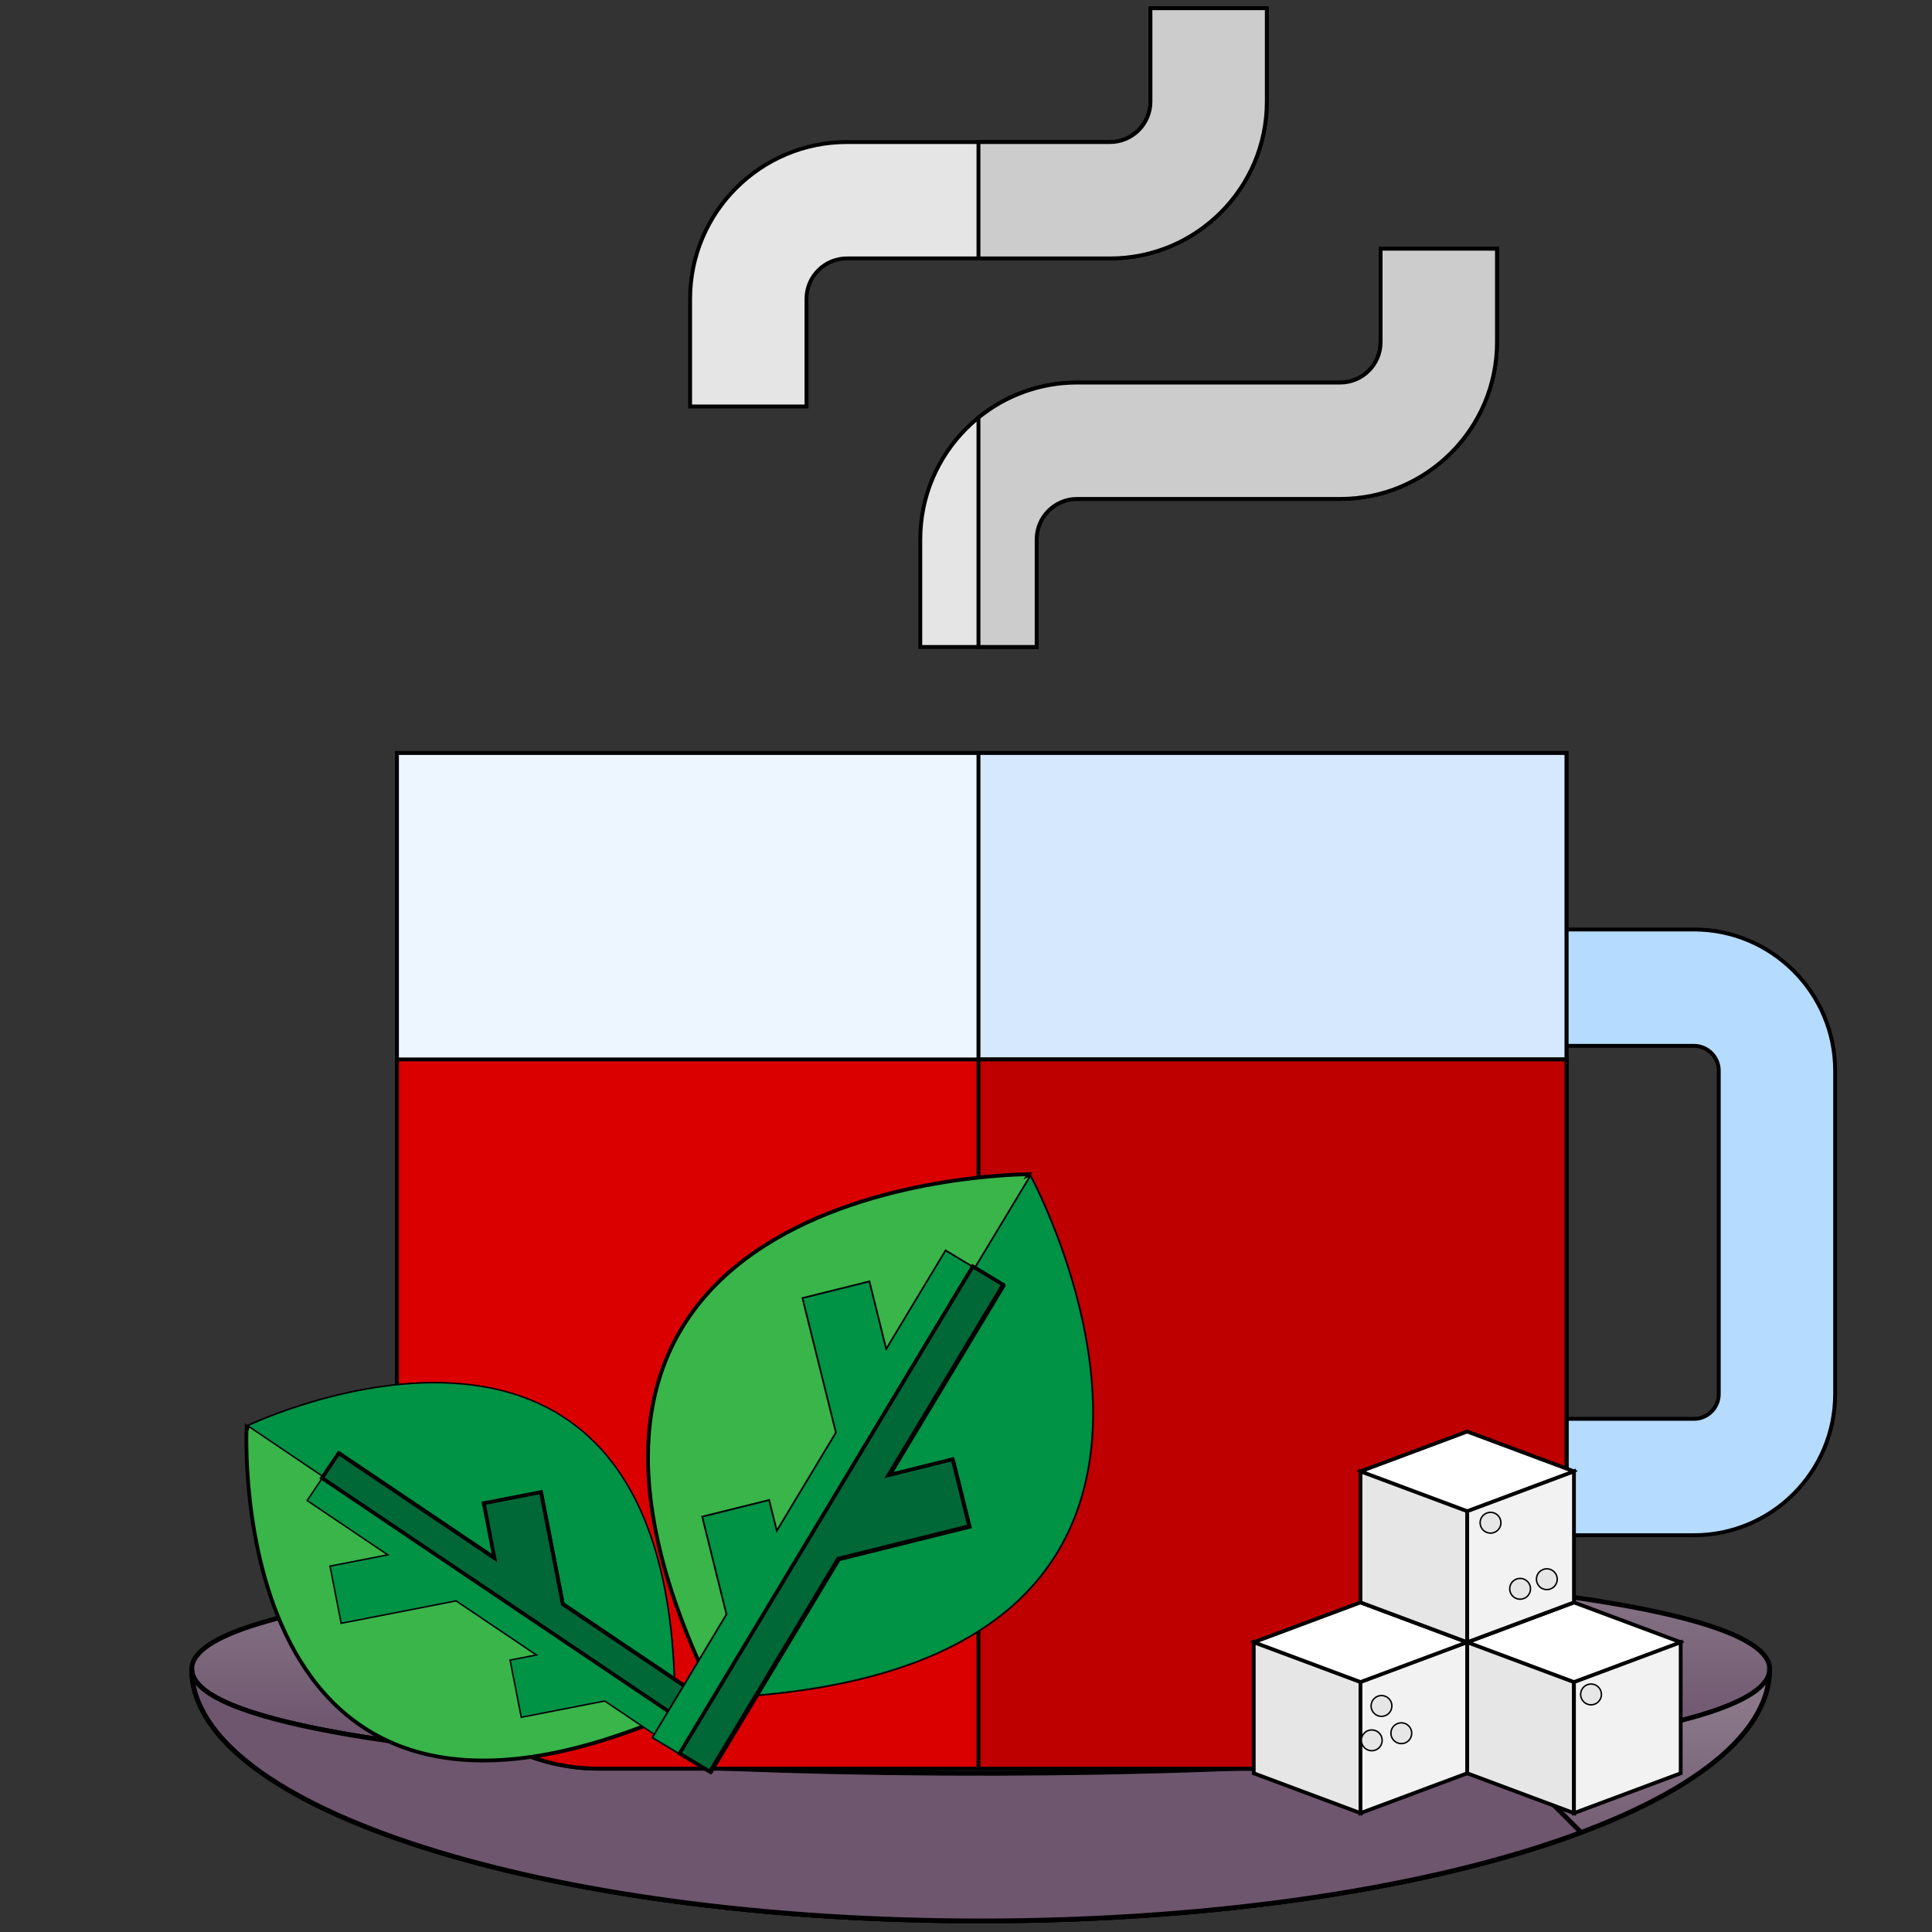 <svg width="512" height="512" xmlns="http://www.w3.org/2000/svg" xmlns:xlink="http://www.w3.org/1999/xlink">
 <rect width="100%" height="100%" fill="#333333" stroke="none"/>
 <!-- Created with Method Draw - http://github.com/duopixel/Method-Draw/ -->

 <g>
  <title>background</title>
  <rect fill="none" id="canvas_background" height="514" width="514" y="-1" x="-1"/>
  <g display="none" overflow="visible" y="0" x="0" height="100%" width="100%" id="canvasGrid">
   <rect fill="url(#gridpattern)" stroke-width="0" y="0" x="0" height="100%" width="100%"/>
  </g>
 </g>
 <g>
  <title>Layer 1</title>
  <g stroke="null" id="svg_366">
   <g stroke="null" transform="matrix(1.254,0,0,1.254,-2038.188,-2321.614) " id="svg_250">
    <path stroke="null" d="m1999.329,2204.08c0,29.402 -74.647,53.237 -166.729,53.237s-166.729,-23.835 -166.729,-53.237s333.458,-29.402 333.458,0z" fill="url(#svg_257)" id="svg_256"/>
    <g stroke="null" id="svg_255"/>
    <path stroke="null" d="m1665.871,2204.08c0,29.402 74.647,53.237 166.729,53.237s166.729,-23.835 166.729,-53.237c0,29.402 -333.458,29.402 -333.458,0z" fill="url(#svg_254)" id="svg_253"/>
    <path stroke="null" d="m1832.6,2257.317c50.81,0 96.303,-7.259 126.884,-18.704l-17.416,-17.416c-95.322,10.243 -276.196,4.538 -276.196,-17.117c-0.001,29.402 74.647,53.237 166.728,53.237z" fill="url(#svg_252)" id="svg_251"/>
   </g>
  </g>

  <linearGradient id="svg_295">
   <stop offset="0" stop-color="#8a7889" id="svg_363"/>
   <stop offset="1" stop-color="#6e566e" id="svg_362"/>
  </linearGradient>
  <linearGradient id="svg_257" x1="0.5" x2="0.5" xlink:href="#svg_295" y1="0.087" y2="0.529"/>
  <linearGradient id="svg_265">
   <stop offset="0" stop-color="#ffd945" id="svg_361"/>
   <stop offset="0.417" stop-color="#ffd744" id="svg_360"/>
   <stop offset="0.628" stop-color="#ffcf3f" id="svg_359"/>
   <stop offset="0.793" stop-color="#ffc237" id="svg_358"/>
   <stop offset="0.933" stop-color="#ffaf2c" id="svg_357"/>
   <stop offset="1" stop-color="#ffa325" id="svg_356"/>
  </linearGradient>
  <linearGradient id="svg_355" gradientTransform="matrix(.871 .492 -.492 .871 252.73 -416.175)" gradientUnits="userSpaceOnUse" x1="429.541" x2="460.88" xlink:href="#svg_265" y1="391.267" y2="391.267"/>
  <linearGradient id="svg_270">
   <stop offset="0" stop-color="#ffd945" id="svg_354"/>
   <stop offset="0.25" stop-color="#ffd241" id="svg_353"/>
   <stop offset="0.607" stop-color="#ffbf36" id="svg_352"/>
   <stop offset="1" stop-color="#ffa325" id="svg_351"/>
  </linearGradient>
  <linearGradient id="svg_350" gradientTransform="matrix(.871 .492 -.492 .871 252.73 -416.175)" gradientUnits="userSpaceOnUse" x1="465.244" x2="433.465" xlink:href="#svg_270" y1="397.213" y2="397.213"/>
  <linearGradient id="svg_268">
   <stop offset="0" stop-color="#ffa325" id="svg_349"/>
   <stop offset="1" stop-color="#ff7044" id="svg_348"/>
  </linearGradient>
  <linearGradient id="svg_347" gradientTransform="matrix(.871 .492 -.492 .871 252.73 -416.175)" gradientUnits="userSpaceOnUse" x1="439.438" x2="452.888" xlink:href="#svg_268" y1="399.534" y2="404.356"/>
  <linearGradient id="svg_346" gradientTransform="matrix(-.871 -.492 .492 -.871 292.816 550.278)" gradientUnits="userSpaceOnUse" x1="49.12" x2="80.459" xlink:href="#svg_265" y1="344.762" y2="344.762"/>
  <linearGradient id="svg_345" gradientTransform="matrix(-.871 -.492 .492 -.871 292.816 550.278)" gradientUnits="userSpaceOnUse" x1="84.823" x2="53.044" xlink:href="#svg_270" y1="350.707" y2="350.707"/>
  <linearGradient id="svg_344" gradientTransform="matrix(-.871 -.492 .492 -.871 292.816 550.278)" gradientUnits="userSpaceOnUse" x1="59.017" x2="72.467" xlink:href="#svg_268" y1="353.029" y2="357.85"/>
  <linearGradient id="svg_343" gradientTransform="matrix(-.492 .871 -.871 -.492 696.854 -165.468)" gradientUnits="userSpaceOnUse" x1="418.539" x2="449.878" xlink:href="#svg_265" y1="21.848" y2="21.848"/>
  <linearGradient id="svg_342" gradientTransform="matrix(-.492 .871 -.871 -.492 696.854 -165.468)" gradientUnits="userSpaceOnUse" x1="454.242" x2="422.463" xlink:href="#svg_270" y1="27.794" y2="27.794"/>
  <linearGradient id="svg_341" gradientTransform="matrix(-.492 .871 -.871 -.492 696.854 -165.468)" gradientUnits="userSpaceOnUse" x1="428.436" x2="441.886" xlink:href="#svg_268" y1="30.115" y2="34.937"/>
  <linearGradient id="svg_340" gradientTransform="matrix(.492 -.871 .871 .492 -269.599 -125.382)" gradientUnits="userSpaceOnUse" x1="60.122" x2="91.461" xlink:href="#svg_265" y1="714.181" y2="714.181"/>
  <linearGradient id="svg_339" gradientTransform="matrix(.492 -.871 .871 .492 -269.599 -125.382)" gradientUnits="userSpaceOnUse" x1="95.825" x2="64.046" xlink:href="#svg_270" y1="720.126" y2="720.126"/>
  <linearGradient id="svg_338" gradientTransform="matrix(.492 -.871 .871 .492 -269.599 -125.382)" gradientUnits="userSpaceOnUse" x1="70.019" x2="83.469" xlink:href="#svg_268" y1="722.448" y2="727.269"/>
  <linearGradient id="svg_337" gradientTransform="matrix(.268 .963 -.963 .268 526.715 -382.803)" gradientUnits="userSpaceOnUse" x1="500.55" x2="531.888" xlink:href="#svg_265" y1="204.279" y2="204.279"/>
  <linearGradient id="svg_336" gradientTransform="matrix(.268 .963 -.963 .268 526.715 -382.803)" gradientUnits="userSpaceOnUse" x1="536.252" x2="504.473" xlink:href="#svg_270" y1="210.225" y2="210.225"/>
  <linearGradient id="svg_335" gradientTransform="matrix(.268 .963 -.963 .268 526.715 -382.803)" gradientUnits="userSpaceOnUse" x1="510.446" x2="523.896" xlink:href="#svg_268" y1="212.546" y2="217.368"/>
  <linearGradient id="svg_334" gradientTransform="matrix(-.268 -.963 .963 -.268 -128.325 328.928)" gradientUnits="userSpaceOnUse" x1="-21.888" x2="9.451" xlink:href="#svg_265" y1="531.75" y2="531.75"/>
  <linearGradient id="svg_333" gradientTransform="matrix(-.268 -.963 .963 -.268 -128.325 328.928)" gradientUnits="userSpaceOnUse" x1="13.814" x2="-17.964" xlink:href="#svg_270" y1="537.695" y2="537.695"/>
  <linearGradient id="svg_332" gradientTransform="matrix(-.268 -.963 .963 -.268 -128.325 328.928)" gradientUnits="userSpaceOnUse" x1="-11.991" x2="1.459" xlink:href="#svg_268" y1="540.017" y2="544.838"/>
  <linearGradient id="svg_331" gradientTransform="matrix(-.963 .268 -.268 -.963 663.481 108.517)" gradientUnits="userSpaceOnUse" x1="231.551" x2="262.89" xlink:href="#svg_265" y1="-49.16" y2="-49.16"/>
  <linearGradient id="svg_330" gradientTransform="matrix(-.963 .268 -.268 -.963 663.481 108.517)" gradientUnits="userSpaceOnUse" x1="267.253" x2="235.475" xlink:href="#svg_270" y1="-43.215" y2="-43.215"/>
  <linearGradient id="svg_329" gradientTransform="matrix(-.963 .268 -.268 -.963 663.481 108.517)" gradientUnits="userSpaceOnUse" x1="241.448" x2="254.898" xlink:href="#svg_268" y1="-40.894" y2="-36.072"/>
  <linearGradient id="svg_328" gradientTransform="matrix(.963 -.268 .268 .963 -48.249 -546.524)" gradientUnits="userSpaceOnUse" x1="247.11" x2="278.449" xlink:href="#svg_265" y1="785.189" y2="785.189"/>
  <linearGradient id="svg_327" gradientTransform="matrix(.963 -.268 .268 .963 -48.249 -546.524)" gradientUnits="userSpaceOnUse" x1="282.813" x2="251.034" xlink:href="#svg_270" y1="791.135" y2="791.135"/>
  <linearGradient id="svg_326" gradientTransform="matrix(.963 -.268 .268 .963 -48.249 -546.524)" gradientUnits="userSpaceOnUse" x1="257.007" x2="270.457" xlink:href="#svg_268" y1="793.456" y2="798.278"/>
  <linearGradient id="svg_261">
   <stop offset="0" stop-color="#e87264" stop-opacity="0" id="svg_325"/>
   <stop offset="1" stop-color="#ff7044" id="svg_324"/>
  </linearGradient>
  <linearGradient id="svg_323" gradientTransform="matrix(.871 .492 -.492 .871 252.73 -416.175)" gradientUnits="userSpaceOnUse" x1="479.523" x2="445.361" xlink:href="#svg_261" y1="468.539" y2="434.377"/>
  <radialGradient id="svg_322" cx="438.866" cy="425.749" gradientTransform="matrix(.871 .492 -.492 .871 252.73 -416.175)" gradientUnits="userSpaceOnUse" r="27.449" xlink:href="#svg_265"/>
  <linearGradient id="svg_263">
   <stop offset="0" stop-color="#ffd945" stop-opacity="0" id="svg_321"/>
   <stop offset="1" stop-color="#fbed21" id="svg_320"/>
  </linearGradient>
  <linearGradient id="svg_319" gradientTransform="matrix(.871 .492 -.492 .871 252.73 -416.175)" gradientUnits="userSpaceOnUse" x1="449.038" x2="422.685" xlink:href="#svg_263" y1="438.036" y2="411.683"/>
  <linearGradient id="svg_318" gradientTransform="matrix(.871 .492 -.492 .871 252.73 -416.175)" gradientUnits="userSpaceOnUse" x1="454.569" x2="495.606" xlink:href="#svg_261" y1="435.036" y2="400.301"/>
  <linearGradient id="svg_259">
   <stop offset="0" stop-color="#fff" stop-opacity="0" id="svg_317"/>
   <stop offset="1" stop-color="#fff" id="svg_316"/>
  </linearGradient>
  <linearGradient id="svg_315" gradientTransform="matrix(.871 .492 -.492 .871 252.73 -416.175)" gradientUnits="userSpaceOnUse" x1="445.211" x2="445.211" xlink:href="#svg_259" y1="427.434" y2="406.66"/>
  <linearGradient id="svg_299">
   <stop offset="0" stop-color="#f8f6fb" id="svg_314"/>
   <stop offset="1" stop-color="#efdcfb" id="svg_313"/>
  </linearGradient>
  <linearGradient id="svg_312" gradientUnits="userSpaceOnUse" x1="185.186" x2="568.977" xlink:href="#svg_299" y1="145.92" y2="402.2"/>
  <linearGradient id="svg_307">
   <stop offset="0" stop-color="#ffd945" id="svg_311"/>
   <stop offset="0.304" stop-color="#ffcd3e" id="svg_310"/>
   <stop offset="0.856" stop-color="#ffad2b" id="svg_309"/>
   <stop offset="1" stop-color="#ffa325" id="svg_308"/>
  </linearGradient>
  <linearGradient id="svg_306" gradientUnits="userSpaceOnUse" x1="206.287" x2="497.597" xlink:href="#svg_307" y1="207.181" y2="401.707"/>
  <linearGradient id="svg_305" gradientUnits="userSpaceOnUse" x1="269.504" x2="269.504" xlink:href="#svg_268" y1="178.095" y2="80.819"/>
  <linearGradient id="svg_301" gradientUnits="userSpaceOnUse" x1="353.285" x2="616.17" y1="238.556" y2="542.442">
   <stop offset="0" stop-color="#efdcfb" stop-opacity="0" id="svg_304"/>
   <stop offset="0.486" stop-color="#baaad6" stop-opacity="0.486" id="svg_303"/>
   <stop offset="1" stop-color="#8679b2" id="svg_302"/>
  </linearGradient>
  <linearGradient id="svg_300" gradientUnits="userSpaceOnUse" x1="294.161" x2="52.094" xlink:href="#svg_259" y1="214.092" y2="107.729" gradientTransform="translate(-14.489,-13.247)"/>
  <linearGradient id="svg_298" gradientUnits="userSpaceOnUse" x1="269.504" x2="269.504" xlink:href="#svg_299" y1="68.233" y2="-6.187"/>
  <linearGradient id="svg_297" gradientUnits="userSpaceOnUse" x1="269.504" x2="269.504" xlink:href="#svg_259" y1="70.79" y2="23.579"/>
  <linearGradient id="svg_296" gradientUnits="userSpaceOnUse" x1="370.599" x2="52.204" xlink:href="#svg_261" y1="312.6" y2="297.018"/>
  <linearGradient id="svg_254" x1="0.5" x2="0.5" xlink:href="#svg_295" y1="0.146" y2="0.817"/>
  <linearGradient id="svg_252" x1="0.656" x2="0.604" y1="1.896" y2="1.389">
   <stop offset="0" stop-color="#6e566e" stop-opacity="0" id="svg_294"/>
   <stop offset="1" stop-color="#6e566e" id="svg_293"/>
  </linearGradient>
  <linearGradient id="svg_292" gradientUnits="userSpaceOnUse" x1="115.828" x2="167.526" xlink:href="#svg_265" y1="267.495" y2="267.495"/>
  <linearGradient id="svg_291" gradientUnits="userSpaceOnUse" x1="174.724" x2="122.3" xlink:href="#svg_270" y1="277.303" y2="277.303"/>
  <linearGradient id="svg_290" gradientUnits="userSpaceOnUse" x1="132.154" x2="154.342" xlink:href="#svg_268" y1="281.132" y2="289.086"/>
  <linearGradient id="svg_289" gradientTransform="matrix(-1 0 0 -1 510 821.912)" gradientUnits="userSpaceOnUse" x1="342.475" x2="394.172" xlink:href="#svg_265" y1="412.74" y2="412.74"/>
  <linearGradient id="svg_288" gradientTransform="matrix(-1 0 0 -1 510 821.912)" gradientUnits="userSpaceOnUse" x1="401.371" x2="348.947" xlink:href="#svg_270" y1="422.548" y2="422.548"/>
  <linearGradient id="svg_287" gradientTransform="matrix(-1 0 0 -1 510 821.912)" gradientUnits="userSpaceOnUse" x1="358.801" x2="380.989" xlink:href="#svg_268" y1="426.377" y2="434.332"/>
  <linearGradient id="svg_286" gradientTransform="matrix(0 1 -1 0 510 0)" gradientUnits="userSpaceOnUse" x1="312.484" x2="364.182" xlink:href="#svg_265" y1="297.485" y2="297.485"/>
  <linearGradient id="svg_285" gradientTransform="matrix(0 1 -1 0 510 0)" gradientUnits="userSpaceOnUse" x1="371.381" x2="318.957" xlink:href="#svg_270" y1="307.293" y2="307.293"/>
  <linearGradient id="svg_284" gradientTransform="matrix(0 1 -1 0 510 0)" gradientUnits="userSpaceOnUse" x1="328.81" x2="350.999" xlink:href="#svg_268" y1="311.122" y2="319.076"/>
  <linearGradient id="svg_283" gradientTransform="matrix(0 -1 1 0 -311.912 510)" gradientUnits="userSpaceOnUse" x1="145.818" x2="197.516" xlink:href="#svg_265" y1="382.75" y2="382.75"/>
  <linearGradient id="svg_282" gradientTransform="matrix(0 -1 1 0 -311.912 510)" gradientUnits="userSpaceOnUse" x1="204.715" x2="152.291" xlink:href="#svg_270" y1="392.558" y2="392.558"/>
  <linearGradient id="svg_281" gradientTransform="matrix(0 -1 1 0 -311.912 510)" gradientUnits="userSpaceOnUse" x1="162.144" x2="184.333" xlink:href="#svg_268" y1="396.387" y2="404.341"/>
  <linearGradient id="svg_280" gradientTransform="matrix(.707 .707 -.707 .707 255 -105.625)" gradientUnits="userSpaceOnUse" x1="207.945" x2="259.642" xlink:href="#svg_265" y1="323.219" y2="323.219"/>
  <linearGradient id="svg_279" gradientTransform="matrix(.707 .707 -.707 .707 255 -105.625)" gradientUnits="userSpaceOnUse" x1="266.841" x2="214.417" xlink:href="#svg_270" y1="333.027" y2="333.027"/>
  <linearGradient id="svg_278" gradientTransform="matrix(.707 .707 -.707 .707 255 -105.625)" gradientUnits="userSpaceOnUse" x1="224.271" x2="246.459" xlink:href="#svg_268" y1="336.856" y2="344.81"/>
  <linearGradient id="svg_277" gradientTransform="matrix(-.707 -.707 .707 -.707 34.445 836.179)" gradientUnits="userSpaceOnUse" x1="250.358" x2="302.055" xlink:href="#svg_265" y1="357.016" y2="357.016"/>
  <linearGradient id="svg_276" gradientTransform="matrix(-.707 -.707 .707 -.707 34.445 836.179)" gradientUnits="userSpaceOnUse" x1="309.254" x2="256.83" xlink:href="#svg_270" y1="366.824" y2="366.824"/>
  <linearGradient id="svg_275" gradientTransform="matrix(-.707 -.707 .707 -.707 34.445 836.179)" gradientUnits="userSpaceOnUse" x1="266.684" x2="288.872" xlink:href="#svg_268" y1="370.653" y2="378.607"/>
  <linearGradient id="svg_274" gradientTransform="matrix(-.707 .707 -.707 -.707 615.625 255)" gradientUnits="userSpaceOnUse" x1="368.208" x2="419.906" xlink:href="#svg_265" y1="205.368" y2="205.368"/>
  <linearGradient id="svg_273" gradientTransform="matrix(-.707 .707 -.707 -.707 615.625 255)" gradientUnits="userSpaceOnUse" x1="427.105" x2="374.681" xlink:href="#svg_270" y1="215.176" y2="215.176"/>
  <linearGradient id="svg_272" gradientTransform="matrix(-.707 .707 -.707 -.707 615.625 255)" gradientUnits="userSpaceOnUse" x1="384.534" x2="406.723" xlink:href="#svg_268" y1="219.005" y2="226.959"/>
  <linearGradient id="svg_271" gradientTransform="matrix(.707 -.707 .707 .707 -326.179 34.445)" gradientUnits="userSpaceOnUse" x1="90.094" x2="141.792" xlink:href="#svg_265" y1="474.867" y2="474.867"/>
  <linearGradient id="svg_269" gradientTransform="matrix(.707 -.707 .707 .707 -326.179 34.445)" gradientUnits="userSpaceOnUse" x1="148.991" x2="96.567" xlink:href="#svg_270" y1="484.675" y2="484.675"/>
  <linearGradient id="svg_267" gradientTransform="matrix(.707 -.707 .707 .707 -326.179 34.445)" gradientUnits="userSpaceOnUse" x1="106.42" x2="128.608" xlink:href="#svg_268" y1="488.504" y2="496.458"/>
  <linearGradient id="svg_266" gradientUnits="userSpaceOnUse" x1="198.281" x2="141.925" xlink:href="#svg_261" y1="394.967" y2="338.611"/>
  <radialGradient id="svg_264" cx="131.21" cy="324.377" gradientUnits="userSpaceOnUse" r="45.281" xlink:href="#svg_265"/>
  <linearGradient id="svg_262" gradientUnits="userSpaceOnUse" x1="147.99" x2="104.516" xlink:href="#svg_263" y1="344.646" y2="301.173"/>
  <linearGradient id="svg_260" gradientUnits="userSpaceOnUse" x1="157.115" x2="224.812" xlink:href="#svg_261" y1="339.698" y2="282.397"/>
  <linearGradient id="svg_258" gradientUnits="userSpaceOnUse" x1="141.677" x2="141.677" xlink:href="#svg_259" y1="327.157" y2="292.888"/>
  <g stroke="null" id="svg_19">
   <g stroke="null" transform="matrix(1.028,0,0,1.028,-1568.383,-1509.076) " id="svg_5">
    <path stroke="null" id="svg_6" fill="#e5e5e5" d="m1792.907,1634.754l-30,0l0,-27.74c0,-22.288 18.132,-40.42 40.42,-40.42l67.826,0c5.745,0 10.42,-4.674 10.42,-10.42l0,-24.087l30,0l0,24.086c0,22.288 -18.132,40.42 -40.42,40.42l-67.826,0c-5.745,0 -10.42,4.674 -10.42,10.42l0,27.741z"/>
    <path stroke="null" id="svg_7" fill="#e5e5e5" d="m1733.573,1572.754l-30,0l0,-27.74c0,-22.288 18.132,-40.42 40.42,-40.42l67.827,0c5.745,0 10.42,-4.674 10.42,-10.42l0,-24.087l30,0l0,24.086c0,22.288 -18.132,40.42 -40.42,40.42l-67.827,0c-5.745,0 -10.42,4.674 -10.42,10.42l0,27.741z"/>
    <path stroke="null" id="svg_8" fill="#cccccc" d="m1881.573,1532.087l0,24.086c0,5.746 -4.675,10.42 -10.42,10.42l-67.826,0c-9.625,0 -18.471,3.387 -25.42,9.025l0,59.135l15,0l0,-27.74c0,-5.746 4.675,-10.42 10.42,-10.42l67.826,0c22.288,0 40.42,-18.132 40.42,-40.42l0,-24.086l-30,0z"/>
    <path stroke="null" id="svg_9" fill="#cccccc" d="m1852.24,1494.173l0,-24.086l-30,0l0,24.086c0,5.746 -4.675,10.42 -10.42,10.42l-33.914,0l0,30l33.914,0c22.288,0 40.42,-18.132 40.42,-40.42z"/>
    <path stroke="null" id="svg_12" fill="#b5dbff" d="m1962.351,1863.739l-47.868,0l0,-30l47.868,0c3.526,0 6.395,-2.868 6.395,-6.394l0,-83.364c0,-3.526 -2.868,-6.394 -6.395,-6.394l-47.868,0l0,-30l47.868,0c20.068,0 36.395,16.326 36.395,36.394l0,83.364c0,20.068 -16.326,36.394 -36.395,36.394z"/>
    <path stroke="null" id="svg_15" fill="#edf5ff" d="m1877.362,1923.92l-197.244,0c-28.739,0 -52.121,-23.382 -52.121,-52.122l0,-209.711l301.486,0l0,209.712c0,28.74 -23.382,52.121 -52.121,52.121z"/>
    <path stroke="null" id="svg_16" fill="#d5e8fe" d="m1777.906,1662.087l0,261.833l99.456,0c28.739,0 52.121,-23.382 52.121,-52.122l0,-209.711l-151.577,0z"/>
    <path stroke="null" id="svg_17" fill="#db0000" d="m1627.997,1741.087l0,130.712c0,28.74 23.382,52.122 52.121,52.122l197.244,0c28.739,0 52.121,-23.382 52.121,-52.122l0,-130.712l-301.486,0z"/>
    <path stroke="null" id="svg_18" fill="#bf0000" d="m1777.906,1741.087l0,182.833l99.456,0c28.739,0 52.121,-23.382 52.121,-52.122l0,-130.711l-151.577,0z"/>
   </g>
  </g>
  <g stroke="null" transform="rotate(-101.037 129.396,421.095) " id="svg_46">
   <path stroke="null" id="svg_26" fill="#39B54A" d="m183.758,366.587c0,0 32.063,122.72 -96.377,96.377l0.093,-0.093c-27.809,-127.471 96.394,-96.394 96.394,-96.394l-0.11,0.11z"/>
   <g stroke="null" transform="matrix(0.386,0,0,0.386,-549.396,-709.459) " id="svg_27">
    <path stroke="null" id="svg_28" fill="#009245" d="m1650.319,3037.633c0.027,0.123 0.05,0.243 0.077,0.366l-0.241,0.241c332.844,68.263 250.038,-250.038 250.038,-250.038l0,0l-249.874,249.431z"/>
    <polygon stroke="null" id="svg_29" fill="#009245" points="1870.211,2846.74 1841.926,2818.456 1794.735,2865.646 1794.735,2825.264 1754.735,2825.264 1754.735,2905.646 1707.735,2952.646 1707.735,2934.264 1667.735,2934.264 1667.735,2992.647 1608.74,3051.644 1637.024,3079.927 1738.978,2977.974 1817.403,2977.974 1817.403,2937.974 1778.978,2937.974 "/>
   </g>
   <polygon stroke="null" id="svg_30" fill="#006837" points="166.702,383.471 76.718,473.456 82.313,479.051 121.656,439.708 151.919,439.708 151.919,424.272 137.091,424.272 172.297,389.067 "/>
   <g stroke="null" transform="matrix(0.386,0,0,0.386,-549.396,-709.459) " id="svg_31"/>
   <g stroke="null" transform="matrix(0.386,0,0,0.386,-549.396,-709.459) " id="svg_32"/>
   <g stroke="null" transform="matrix(0.386,0,0,0.386,-549.396,-709.459) " id="svg_33"/>
   <g stroke="null" transform="matrix(0.386,0,0,0.386,-549.396,-709.459) " id="svg_34"/>
   <g stroke="null" transform="matrix(0.386,0,0,0.386,-549.396,-709.459) " id="svg_35"/>
   <g stroke="null" transform="matrix(0.386,0,0,0.386,-549.396,-709.459) " id="svg_36"/>
   <g stroke="null" transform="matrix(0.386,0,0,0.386,-549.396,-709.459) " id="svg_37"/>
   <g stroke="null" transform="matrix(0.386,0,0,0.386,-549.396,-709.459) " id="svg_38"/>
   <g stroke="null" transform="matrix(0.386,0,0,0.386,-549.396,-709.459) " id="svg_39"/>
   <g stroke="null" transform="matrix(0.386,0,0,0.386,-549.396,-709.459) " id="svg_40"/>
   <g stroke="null" transform="matrix(0.386,0,0,0.386,-549.396,-709.459) " id="svg_41"/>
   <g stroke="null" transform="matrix(0.386,0,0,0.386,-549.396,-709.459) " id="svg_42"/>
   <g stroke="null" transform="matrix(0.386,0,0,0.386,-549.396,-709.459) " id="svg_43"/>
   <g stroke="null" transform="matrix(0.386,0,0,0.386,-549.396,-709.459) " id="svg_44"/>
   <g stroke="null" transform="matrix(0.386,0,0,0.386,-549.396,-709.459) " id="svg_45"/>
  </g>
  <g stroke="null" transform="rotate(-13.956 225.676,389.492) " id="svg_67">
   <path stroke="null" id="svg_47" fill="#39B54A" d="m290.032,324.962c0,0 37.959,145.284 -114.099,114.099l0.11,-0.11c-32.922,-150.91 114.118,-114.118 114.118,-114.118l-0.13,0.13z"/>
   <g stroke="null" transform="matrix(0.457,0,0,0.457,-674.654,-931.844) " id="svg_50">
    <path stroke="null" id="svg_48" fill="#009245" d="m1862.044,3000.212c0.027,0.123 0.05,0.243 0.077,0.366l-0.241,0.241c332.844,68.263 250.038,-250.038 250.038,-250.038l0,0l-249.874,249.431z"/>
    <polygon stroke="null" id="svg_49" fill="#009245" points="2081.935,2809.319 2053.649,2781.034 2006.461,2828.225 2006.461,2787.843 1966.461,2787.843 1966.461,2868.225 1919.461,2915.225 1919.461,2896.843 1879.461,2896.843 1879.461,2955.226 1820.465,3014.222 1848.749,3042.506 1950.703,2940.552 2029.128,2940.552 2029.128,2900.552 1990.703,2900.552 "/>
   </g>
   <polygon stroke="null" id="svg_51" fill="#006837" points="269.84,344.951 163.31,451.481 169.934,458.105 216.511,411.528 252.339,411.528 252.339,393.254 234.785,393.254 276.465,351.575 "/>
   <g stroke="null" transform="matrix(0.457,0,0,0.457,-674.654,-931.844) " id="svg_52"/>
   <g stroke="null" transform="matrix(0.457,0,0,0.457,-674.654,-931.844) " id="svg_53"/>
   <g stroke="null" transform="matrix(0.457,0,0,0.457,-674.654,-931.844) " id="svg_54"/>
   <g stroke="null" transform="matrix(0.457,0,0,0.457,-674.654,-931.844) " id="svg_55"/>
   <g stroke="null" transform="matrix(0.457,0,0,0.457,-674.654,-931.844) " id="svg_56"/>
   <g stroke="null" transform="matrix(0.457,0,0,0.457,-674.654,-931.844) " id="svg_57"/>
   <g stroke="null" transform="matrix(0.457,0,0,0.457,-674.654,-931.844) " id="svg_58"/>
   <g stroke="null" transform="matrix(0.457,0,0,0.457,-674.654,-931.844) " id="svg_59"/>
   <g stroke="null" transform="matrix(0.457,0,0,0.457,-674.654,-931.844) " id="svg_60"/>
   <g stroke="null" transform="matrix(0.457,0,0,0.457,-674.654,-931.844) " id="svg_61"/>
   <g stroke="null" transform="matrix(0.457,0,0,0.457,-674.654,-931.844) " id="svg_62"/>
   <g stroke="null" transform="matrix(0.457,0,0,0.457,-674.654,-931.844) " id="svg_63"/>
   <g stroke="null" transform="matrix(0.457,0,0,0.457,-674.654,-931.844) " id="svg_64"/>
   <g stroke="null" transform="matrix(0.457,0,0,0.457,-674.654,-931.844) " id="svg_65"/>
   <g stroke="null" transform="matrix(0.457,0,0,0.457,-674.654,-931.844) " id="svg_66"/>
  </g>
  <g stroke="null" id="svg_390">
   <path stroke="null" id="svg_373" fill="#fff" d="m388.829,435.212l-28.29,22.376l-28.288,-22.376l28.288,-10.555l28.29,10.555zm0,0"/>
   <path stroke="null" id="svg_374" fill="#e6e6e6" d="m360.539,445.767l-28.285,-10.555l0,34.727l28.285,10.555l0,-34.727zm0,0"/>
   <path stroke="null" id="svg_375" fill="#f2f2f2" d="m360.539,445.767l28.287,-10.555l0,34.727l-28.287,10.555l0,-34.727zm0,0"/>
   <path stroke="null" id="svg_376" fill="#fff" d="m445.403,435.212l-28.288,22.376l-28.29,-22.376l28.29,-10.555l28.288,10.555zm0,0"/>
   <path stroke="null" id="svg_377" fill="#e6e6e6" d="m417.115,445.767l-28.287,-10.555l0,34.727l28.287,10.555l0,-34.727zm0,0"/>
   <path stroke="null" id="svg_378" fill="#f2f2f2" d="m417.115,445.767l28.287,-10.555l0,34.727l-28.287,10.555l0,-34.727zm0,0"/>
   <path stroke="null" id="svg_379" fill="#fff" d="m417.118,389.93l-28.29,22.376l-28.29,-22.376l28.29,-10.555l28.29,10.555zm0,0"/>
   <path stroke="null" id="svg_380" fill="#e6e6e6" d="m388.829,400.485l-28.287,-10.555l0,34.727l28.287,10.555l0,-34.727zm0,0"/>
   <path stroke="null" id="svg_381" fill="#f2f2f2" d="m388.829,400.485l28.287,-10.555l0,34.727l-28.287,10.555l0,-34.727zm0,0"/>
   <g stroke="null" transform="matrix(0.386,0,0,0.386,-629.867,-810.644) " id="svg_382" fill="#e6e6e6">
    <path stroke="null" id="svg_383" d="m2587.395,3271.344c0,3.949 -3.199,7.148 -7.148,7.148s-7.148,-3.199 -7.148,-7.148s3.199,-7.148 7.148,-7.148s7.148,3.199 7.148,7.148zm0,0"/>
    <path stroke="null" id="svg_384" d="m2601.012,3290.067c0,3.949 -3.203,7.148 -7.148,7.148c-3.949,0 -7.152,-3.199 -7.152,-7.148c0,-3.949 3.203,-7.148 7.152,-7.148c3.945,0 7.148,3.199 7.148,7.148zm0,0"/>
    <path stroke="null" id="svg_385" d="m2580.723,3294.945c0,3.949 -3.203,7.148 -7.148,7.148c-3.949,0 -7.152,-3.199 -7.152,-7.148c0,-3.949 3.203,-7.148 7.152,-7.148c3.945,0 7.148,3.199 7.148,7.148zm0,0"/>
    <path stroke="null" id="svg_386" d="m2662.254,3145.555c0,3.949 -3.203,7.152 -7.152,7.152c-3.945,0 -7.148,-3.203 -7.148,-7.152c0,-3.945 3.203,-7.148 7.148,-7.148c3.949,0 7.152,3.203 7.152,7.148zm0,0"/>
    <path stroke="null" id="svg_387" d="m2700.919,3184.324c0,3.949 -3.199,7.148 -7.148,7.148c-3.949,0 -7.148,-3.199 -7.148,-7.148s3.199,-7.148 7.148,-7.148c3.949,0 7.148,3.199 7.148,7.148zm0,0"/>
    <path stroke="null" id="svg_388" d="m2682.567,3190.918c0,3.949 -3.203,7.148 -7.152,7.148c-3.945,0 -7.148,-3.199 -7.148,-7.148s3.203,-7.148 7.148,-7.148c3.949,0 7.152,3.199 7.152,7.148zm0,0"/>
    <path stroke="null" id="svg_389" d="m2731.258,3263.426c0,3.949 -3.199,7.148 -7.148,7.148c-3.949,0 -7.148,-3.199 -7.148,-7.148c0,-3.949 3.199,-7.148 7.148,-7.148c3.949,0 7.148,3.199 7.148,7.148zm0,0"/>
   </g>
  </g>
 </g>
</svg>